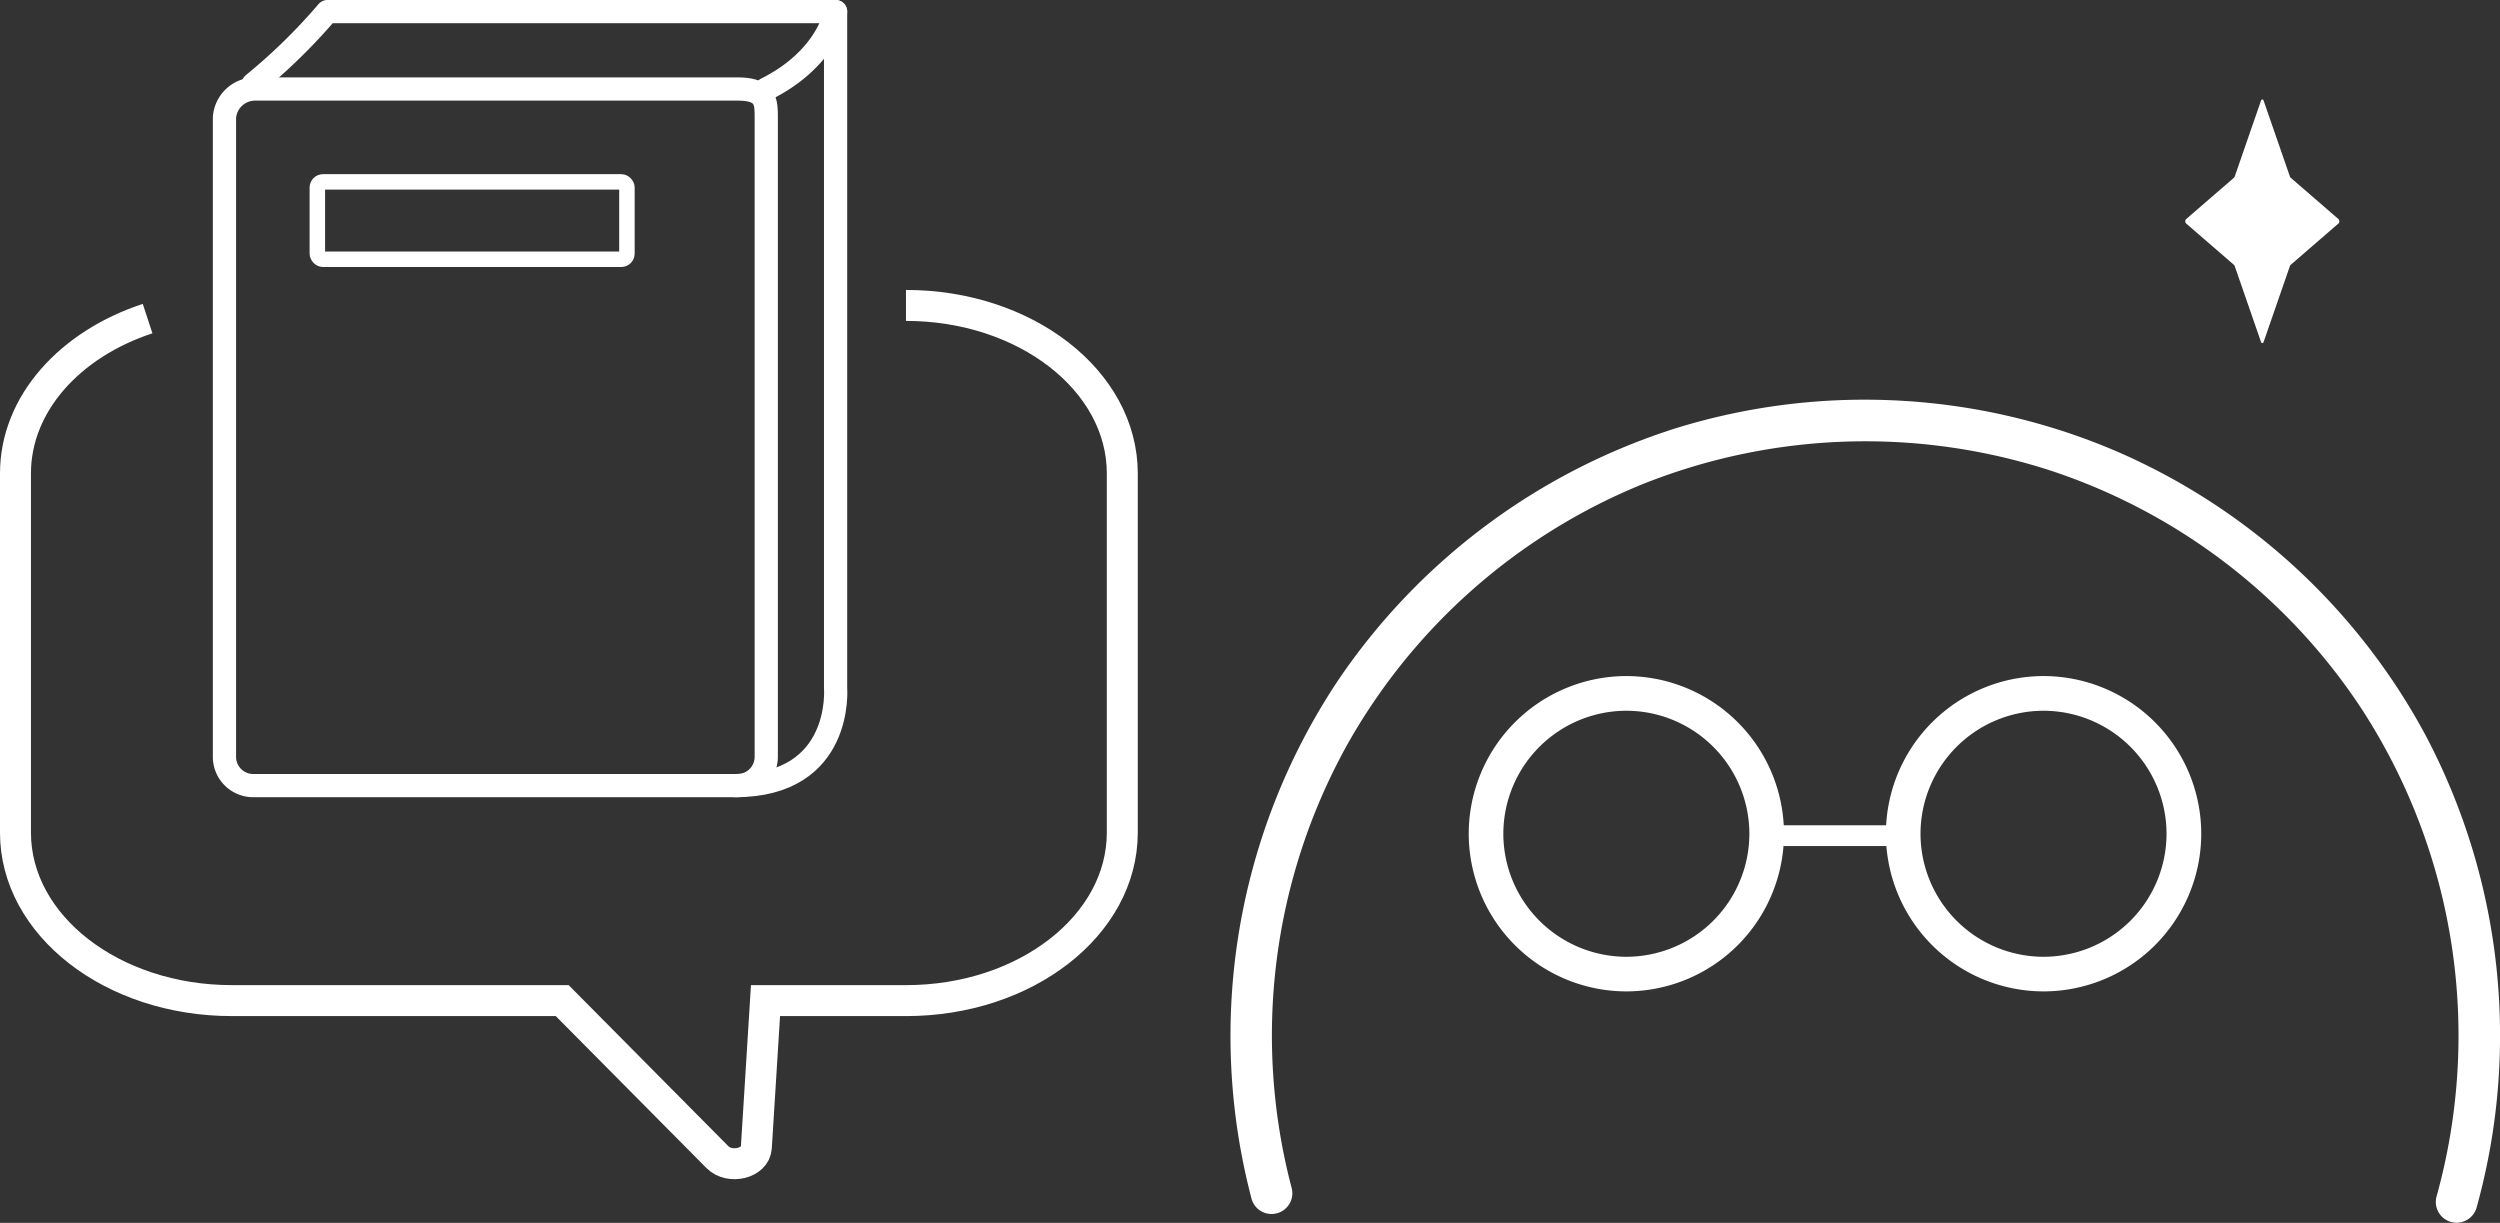 <svg xmlns="http://www.w3.org/2000/svg" width="161.5" height="78.998" viewBox="0 0 161.5 78.998">
  <rect x="0" y="0" width="161.5" height="78.998" fill="#333333" stroke="none"/>
  <g id="Group_451" data-name="Group 451" transform="translate(-208.5 262.474)">
    <g id="Group_443" data-name="Group 443">
      <path id="Path_147" data-name="Path 147" d="M256.142-211.724H224.858A1.858,1.858,0,0,1,223-213.583v-41.283a1.985,1.985,0,0,1,2-1.858h31.142c1.858,0,1.858.832,1.858,1.858v41.283A1.858,1.858,0,0,1,256.142-211.724Z" fill="none" stroke="#fff" stroke-miterlimit="10" stroke-width="1.5"/>
      <path id="Path_148" data-name="Path 148" d="M224.858-257.04a37.353,37.353,0,0,0,4.792-4.684h32.829s-.479,3-4.479,5" fill="none" stroke="#fff" stroke-linecap="round" stroke-linejoin="round" stroke-width="1.5"/>
      <path id="Path_149" data-name="Path 149" d="M262.479-261.724v43.7s.521,6.3-6.479,6.3" fill="none" stroke="#fff" stroke-linecap="round" stroke-linejoin="round" stroke-width="1.5"/>
      <rect id="Rectangle_180" data-name="Rectangle 180" width="20" height="5" rx="0.369" transform="translate(229 -250.724)" fill="none" stroke="#fff" stroke-miterlimit="10" stroke-width="1"/>
    </g>
    <g id="Group_444" data-name="Group 444">
      <path id="Path_150" data-name="Path 150" d="M218.035-241.892c-5.016,1.647-8.535,5.5-8.535,10v23.206c0,5.993,6.256,10.851,13.974,10.851h21.345l10.027,10.113c.8.8,2.449.4,2.513-.612l.593-9.5h9.074c7.718,0,13.974-4.858,13.974-10.852v-23.205c0-5.993-6.256-10.852-13.974-10.852" fill="none" stroke="#fff" stroke-miterlimit="10" stroke-width="2"/>
    </g>
    <g id="Group_446" data-name="Group 446">
      <g id="Group_445" data-name="Group 445">
        <path id="Path_151" data-name="Path 151" d="M291.949-185.7a38.69,38.69,0,0,1,3.594-28.688,38.606,38.606,0,0,1,18.912-16.746,38.775,38.775,0,0,1,26.559-.925,38.5,38.5,0,0,1,20.06,15.4,38.73,38.73,0,0,1,4.817,31.513,1.343,1.343,0,0,0,2.588.714,41.5,41.5,0,0,0-3.285-30.539,41.257,41.257,0,0,0-20.071-18.393,41.317,41.317,0,0,0-28.285-1.47,41.438,41.438,0,0,0-21.91,16.33,41.407,41.407,0,0,0-5.567,33.512,1.343,1.343,0,0,0,2.588-.713Z" fill="#fff"/>
      </g>
    </g>
    <g id="Group_447" data-name="Group 447">
      <rect id="Rectangle_181" data-name="Rectangle 181" width="8.735" height="1.342" transform="translate(322.627 -209.161)" fill="#fff"/>
    </g>
    <g id="Group_448" data-name="Group 448">
      <path id="Path_152" data-name="Path 152" d="M340.512-198.43a10.194,10.194,0,0,1-10.183-10.183A10.194,10.194,0,0,1,340.512-218.8,10.194,10.194,0,0,1,350.7-208.613,10.194,10.194,0,0,1,340.512-198.43Zm0-18.129a7.956,7.956,0,0,0-7.947,7.946,7.956,7.956,0,0,0,7.947,7.947,7.956,7.956,0,0,0,7.946-7.947A7.956,7.956,0,0,0,340.512-216.559Z" fill="#fff"/>
    </g>
    <g id="Group_449" data-name="Group 449">
      <path id="Path_153" data-name="Path 153" d="M313.563-198.43a10.194,10.194,0,0,1-10.183-10.183A10.194,10.194,0,0,1,313.563-218.8a10.194,10.194,0,0,1,10.183,10.183A10.194,10.194,0,0,1,313.563-198.43Zm0-18.129a7.956,7.956,0,0,0-7.947,7.946,7.956,7.956,0,0,0,7.947,7.947,7.956,7.956,0,0,0,7.946-7.947A7.956,7.956,0,0,0,313.563-216.559Z" fill="#fff"/>
    </g>
    <g id="Group_450" data-name="Group 450">
      <path id="Path_154" data-name="Path 154" d="M354.732-255.966l1.7,4.906a.144.144,0,0,0,.039.062l3.1,2.683a.208.208,0,0,1,0,.273l-3.1,2.683a.138.138,0,0,0-.039.062l-1.7,4.906c-.037.108-.136.108-.173,0l-1.7-4.906a.139.139,0,0,0-.04-.062l-3.1-2.683a.208.208,0,0,1,0-.273l3.1-2.683a.145.145,0,0,0,.04-.062l1.7-4.906C354.6-256.074,354.7-256.074,354.732-255.966Z" fill="#fff"/>
    </g>
  </g>
</svg>
